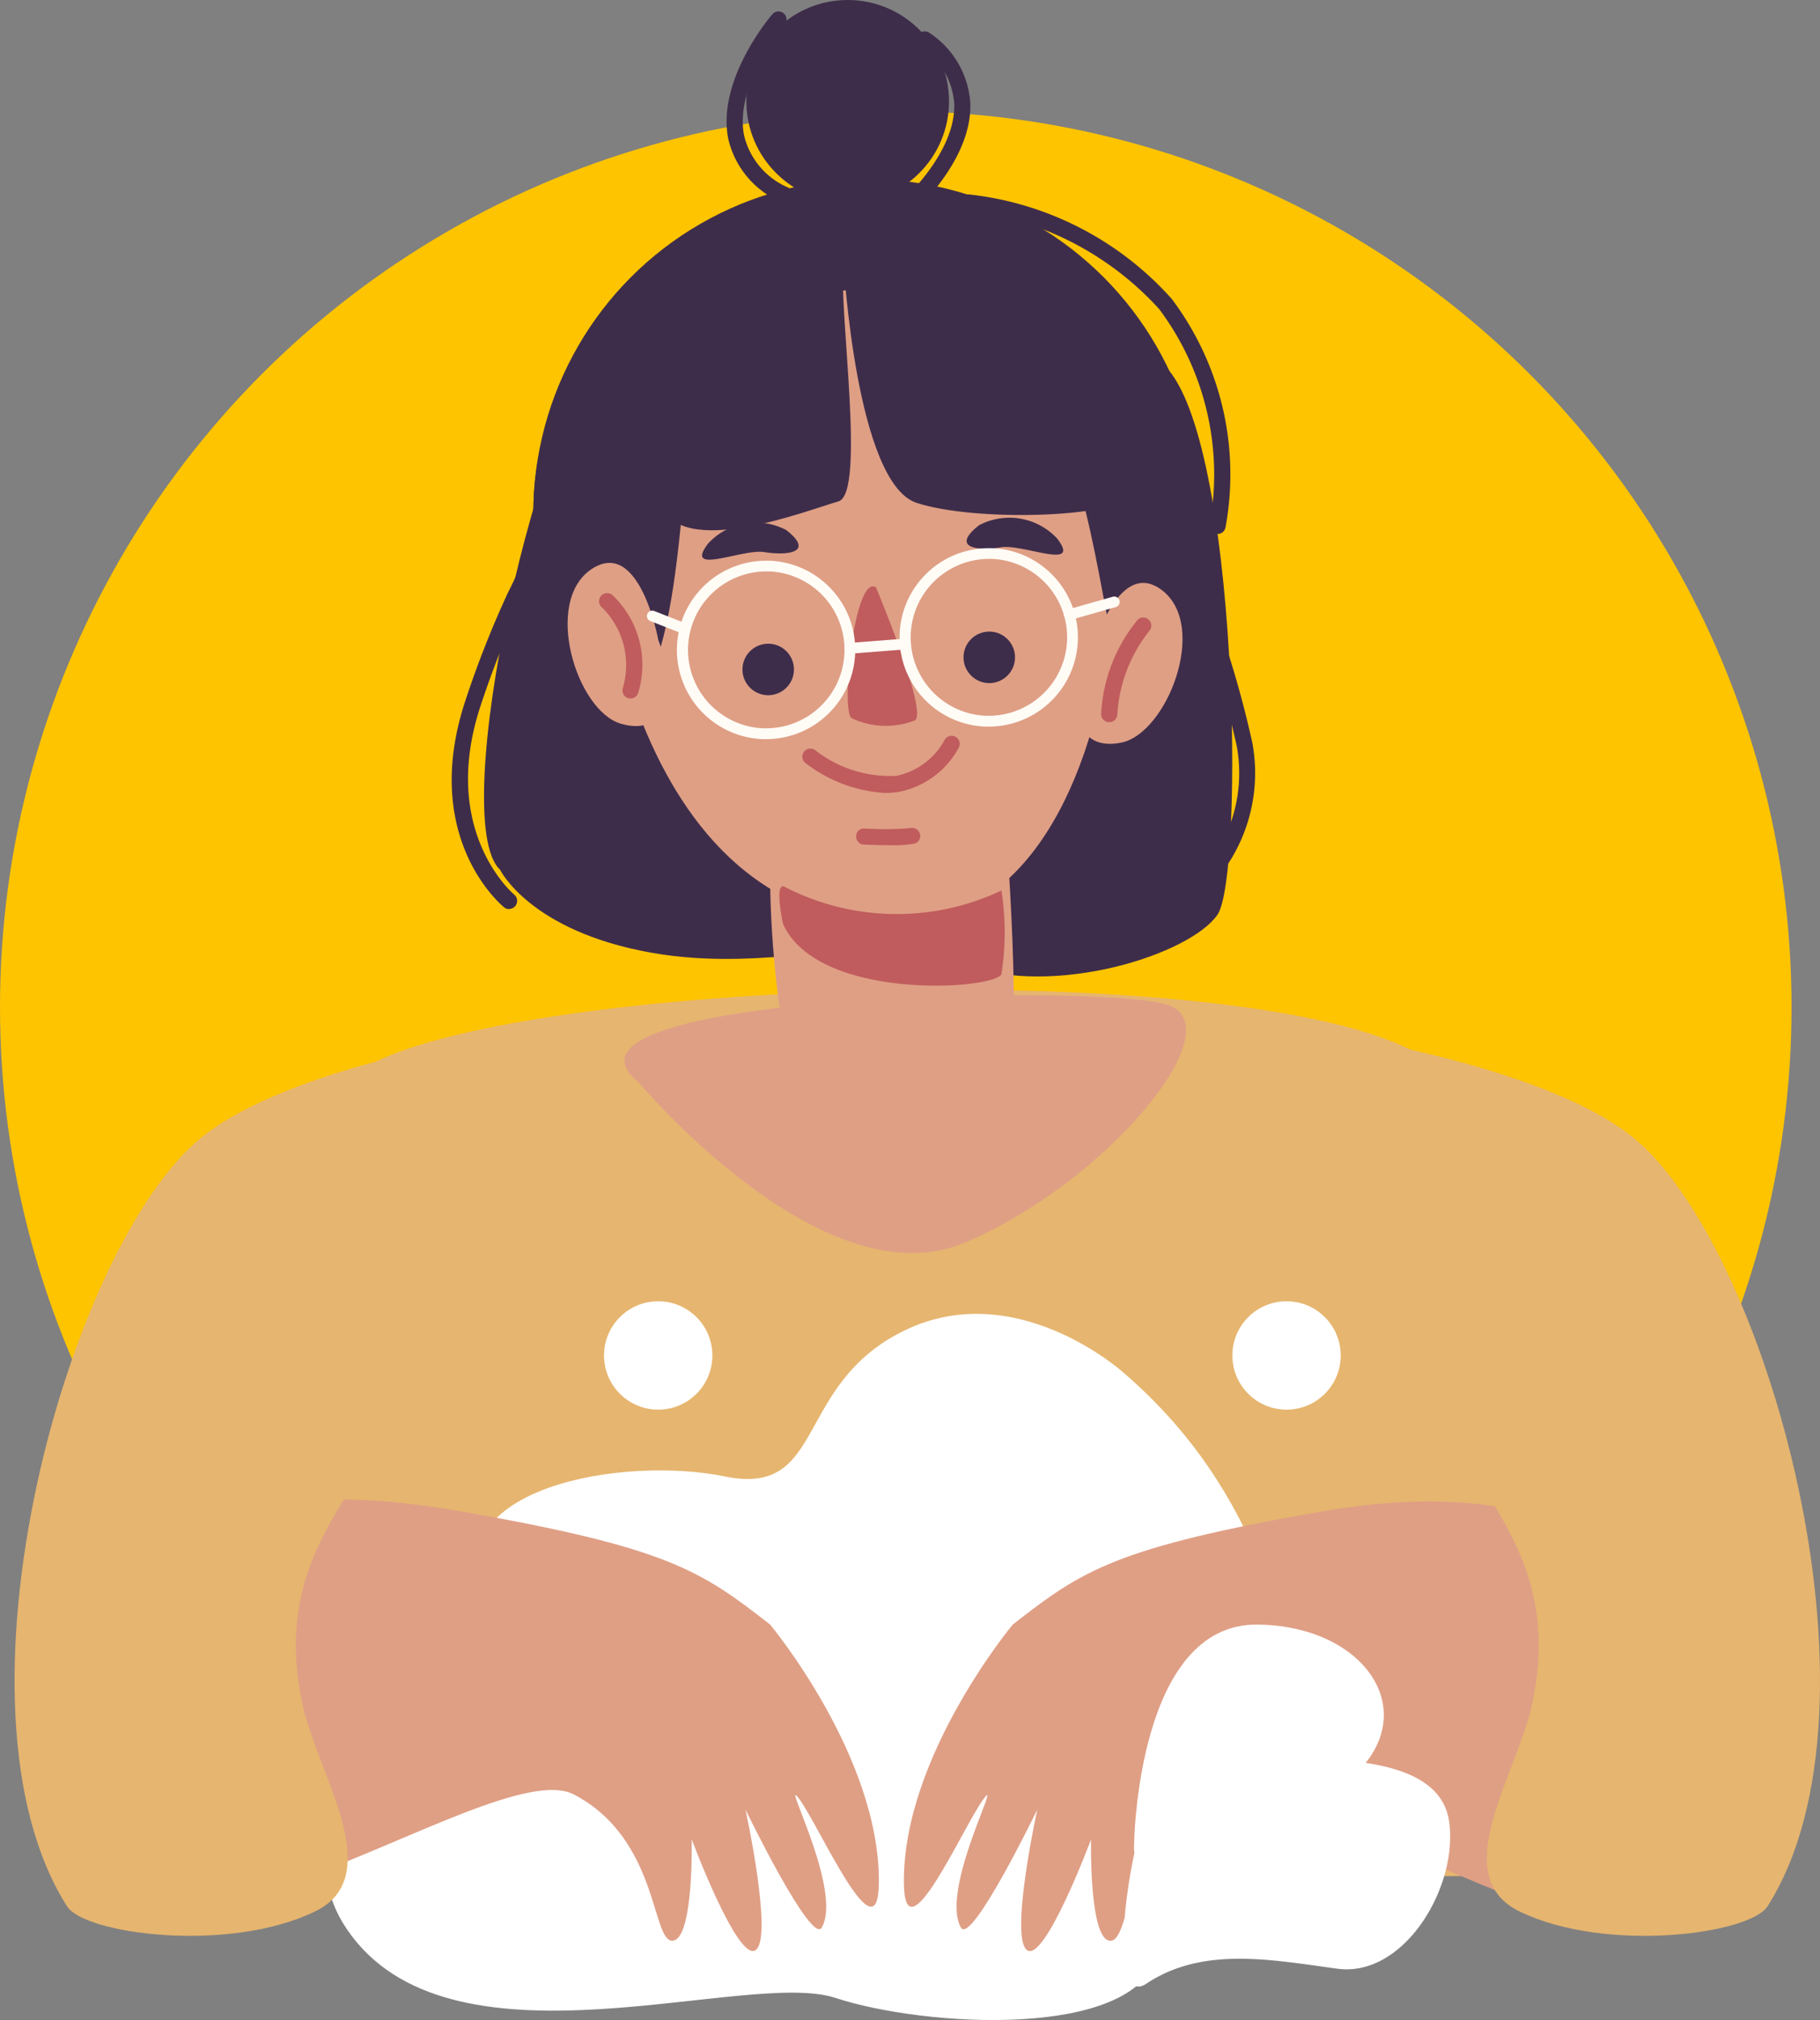 <svg xmlns="http://www.w3.org/2000/svg" width="56.668" height="62.88" viewBox="0 0 56.668 62.88">
  <rect x="0" y="0" width="56.668" height="62.88" fill="#808080" stroke="none"/>
  <g id="washhand" transform="translate(-1003.495 -284.244)">
    <ellipse id="Ellipse_32" data-name="Ellipse 32" cx="27.891" cy="27.891" rx="27.891" ry="27.891" transform="translate(1003.495 287.704)" fill="#ffc400"/>
    <g id="Group_245" data-name="Group 245" transform="translate(1003.949 284.244)">
      <path id="Path_478" data-name="Path 478" d="M449.026,452.191H487.6s1.351-22.182-3.563-25.427-27.9-2.568-32.991.2S449.026,452.191,449.026,452.191Z" transform="translate(-440.05 -393.791)" fill="#e6b56f"/>
      <path id="Path_479" data-name="Path 479" d="M458.179,413.243a.249.249,0,0,1-.159-.057c-.106-.086-2.58-2.169-1.226-6.365a31.353,31.353,0,0,1,1.345-3.425,12.391,12.391,0,0,0,1.369-5.4.249.249,0,0,1,.261-.241.253.253,0,0,1,.242.261,12.957,12.957,0,0,1-1.413,5.58,31.271,31.271,0,0,0-1.327,3.374c-1.249,3.872,1.042,5.8,1.066,5.822a.252.252,0,0,1-.159.446Z" transform="translate(-442.78 -384.944)" fill="#3e2d4a"/>
      <circle id="Ellipse_46" data-name="Ellipse 46" cx="3.155" cy="3.155" r="3.155" transform="translate(22.785)" fill="#3e2d4a"/>
      <path id="Path_480" data-name="Path 480" d="M458.392,409.933s.925,1.908,4.705,2.58,6.746-.7,9.664.362,7.134-.32,7.969-1.546.661-14.8-1.64-17.081-14.356-4.177-16.968-1.513S456.734,408.4,458.392,409.933Z" transform="translate(-443.275 -382.858)" fill="#3e2d4a"/>
      <ellipse id="Ellipse_47" data-name="Ellipse 47" cx="10.397" cy="10.397" rx="10.397" ry="10.397" transform="translate(16.152 5.576)" fill="#3e2d4a"/>
      <path id="Path_481" data-name="Path 481" d="M478.47,415.623s.675,8.1,0,9-4.948.225-6.073,0-1.575-9-.9-9S478.341,413.818,478.47,415.623Z" transform="translate(-447.656 -390.568)" fill="#df9f85"/>
      <path id="Path_482" data-name="Path 482" d="M462.964,398.634s.427,12.62,8.96,13.165,8.523-17.236,5.436-18.927S461.386,391.5,462.964,398.634Z" transform="translate(-444.904 -383.052)" fill="#df9f85"/>
      <path id="Path_483" data-name="Path 483" d="M475.666,405.9s1.63,3.885,1.21,4.142a2.49,2.49,0,0,1-1.977-.074C474.568,409.684,475,405.467,475.666,405.9Z" transform="translate(-448.845 -387.617)" fill="#c05c5d"/>
      <ellipse id="Ellipse_48" data-name="Ellipse 48" cx="0.802" cy="0.802" rx="0.802" ry="0.802" transform="translate(22.663 20.037)" fill="#3e2d4a"/>
      <ellipse id="Ellipse_49" data-name="Ellipse 49" cx="0.802" cy="0.802" rx="0.802" ry="0.802" transform="translate(29.546 19.66)" fill="#3e2d4a"/>
      <path id="Path_484" data-name="Path 484" d="M468.809,391.845s-3.059,1.479-3.642,4.257-.281,9.889-3.522,9.563C461.645,405.665,455.368,391.591,468.809,391.845Z" transform="translate(-444.03 -382.993)" fill="#3e2d4a"/>
      <path id="Path_485" data-name="Path 485" d="M475.449,391.618c-.278.2,3.155.19,5.117,2.569s2.428,8.323,2.732,8.433,1.515-7.366-.636-9.612S477.029,390.487,475.449,391.618Z" transform="translate(-449.058 -382.705)" fill="#3e2d4a"/>
      <path id="Path_486" data-name="Path 486" d="M471.758,419.807a7.611,7.611,0,0,0,6.766.123,8.336,8.336,0,0,1,0,2.608c-.268.489-5.727.838-6.8-1.571C471.723,420.967,471.448,419.7,471.758,419.807Z" transform="translate(-447.798 -392.21)" fill="#c05c5d"/>
      <path id="Path_487" data-name="Path 487" d="M485.867,407.987s.817-3.159,2.242-2.035.136,4.426-1.272,4.726S485.09,409.616,485.867,407.987Z" transform="translate(-452.364 -387.565)" fill="#df9f85"/>
      <path id="Path_488" data-name="Path 488" d="M464.6,407.177s-.578-3.211-2.083-2.2-.467,4.4.916,4.808S465.258,408.859,464.6,407.177Z" transform="translate(-444.558 -387.258)" fill="#df9f85"/>
      <path id="Path_489" data-name="Path 489" d="M480.693,402.914a2.029,2.029,0,0,1,2.429.406c.794,1.024-1.053.166-1.743.28S479.784,403.635,480.693,402.914Z" transform="translate(-450.666 -386.563)" fill="#3e2d4a"/>
      <path id="Path_490" data-name="Path 490" d="M470.641,403.136a2.03,2.03,0,0,0-2.428.414c-.79,1.028,1.053.162,1.743.273S471.552,403.853,470.641,403.136Z" transform="translate(-446.614 -386.637)" fill="#3e2d4a"/>
      <path id="Path_491" data-name="Path 491" d="M469.631,410.231l-.107,0a2.778,2.778,0,0,1,.1-5.554l.107,0a2.778,2.778,0,0,1-.1,5.554Zm0-5.221a2.443,2.443,0,0,0-.089,4.884l.094,0a2.443,2.443,0,0,0,.089-4.884Z" transform="translate(-446.229 -387.223)" fill="#fffcf6"/>
      <path id="Path_492" data-name="Path 492" d="M479.973,409.65l-.107,0a2.778,2.778,0,0,1,.1-5.554l.107,0a2.778,2.778,0,0,1-.1,5.554Zm0-5.221a2.443,2.443,0,0,0-.089,4.884l.093,0a2.443,2.443,0,0,0,.089-4.884Z" transform="translate(-449.638 -387.032)" fill="#fffcf6"/>
      <path id="Path_493" data-name="Path 493" d="M466.643,407.731a.185.185,0,0,1-.062-.011l-1.016-.4a.167.167,0,0,1,.123-.312l1.016.4a.167.167,0,0,1-.062.323Z" transform="translate(-445.77 -387.988)" fill="#fffcf6"/>
      <path id="Path_494" data-name="Path 494" d="M485,407.069a.167.167,0,0,1-.046-.328l1.412-.4a.168.168,0,0,1,.091.322l-1.412.4A.157.157,0,0,1,485,407.069Z" transform="translate(-452.158 -387.769)" fill="#fffcf6"/>
      <path id="Path_495" data-name="Path 495" d="M471.756,390.46s.385,6.841,2.27,7.462,6.522.45,6.745-.3-3.595-6.77-6.335-7.735c-4.806-1.693-8.954,6.12-8.405,8s4.678.235,5.558-.007S471.58,391.813,471.756,390.46Z" transform="translate(-445.943 -382.27)" fill="#3e2d4a"/>
      <path id="Path_496" data-name="Path 496" d="M474.807,408.764a.167.167,0,0,1-.013-.334l1.719-.134a.158.158,0,0,1,.18.154.168.168,0,0,1-.154.18l-1.719.134Z" transform="translate(-448.797 -388.416)" fill="#fffcf6"/>
      <path id="Path_497" data-name="Path 497" d="M470.959,385.127a.255.255,0,0,1-.115-.028,2.836,2.836,0,0,1-1.635-1.972c-.355-1.827,1.3-3.786,1.376-3.868a.251.251,0,0,1,.381.327c-.015.019-1.573,1.859-1.262,3.446a2.362,2.362,0,0,0,1.372,1.621.251.251,0,0,1-.115.475Z" transform="translate(-446.99 -378.815)" fill="#3e2d4a"/>
      <path id="Path_498" data-name="Path 498" d="M477.149,385.987a.251.251,0,0,1-.161-.444c.018-.016,1.857-1.576,1.811-3.193a2.357,2.357,0,0,0-1.087-1.823.251.251,0,0,1,.3-.4,2.835,2.835,0,0,1,1.288,2.213c.051,1.862-1.908,3.521-1.992,3.591A.247.247,0,0,1,477.149,385.987Z" transform="translate(-449.541 -379.113)" fill="#3e2d4a"/>
      <path id="Path_499" data-name="Path 499" d="M490.217,413.029a.251.251,0,0,1-.156-.45,4.657,4.657,0,0,0,1.589-4.426,31.816,31.816,0,0,0-1-3.512,22.8,22.8,0,0,1-1.449-6.634.251.251,0,0,1,.25-.253h0a.252.252,0,0,1,.251.25,22.463,22.463,0,0,0,1.424,6.482,32.152,32.152,0,0,1,1.011,3.571,5.163,5.163,0,0,1-1.774,4.919A.247.247,0,0,1,490.217,413.029Z" transform="translate(-453.599 -384.942)" fill="#3e2d4a"/>
      <path id="Path_500" data-name="Path 500" d="M488.018,398.237l-.031,0a.252.252,0,0,1-.219-.28,8.6,8.6,0,0,0-1.565-6.717,9.553,9.553,0,0,0-5.977-3.072.251.251,0,0,1-.23-.272.254.254,0,0,1,.271-.23,9.9,9.9,0,0,1,6.324,3.253,9.081,9.081,0,0,1,1.677,7.1A.252.252,0,0,1,488.018,398.237Z" transform="translate(-450.562 -381.615)" fill="#3e2d4a"/>
      <path id="Path_501" data-name="Path 501" d="M476.226,417.622c-.283,0-.583-.009-.808-.017a.253.253,0,0,1-.242-.261.243.243,0,0,1,.261-.241,9.836,9.836,0,0,0,1.407-.011.256.256,0,0,1,.314.163.244.244,0,0,1-.146.311A3.287,3.287,0,0,1,476.226,417.622Z" transform="translate(-448.973 -391.313)" fill="#c05c5d"/>
      <path id="Path_502" data-name="Path 502" d="M464.219,409.468a.229.229,0,0,1-.073-.011.251.251,0,0,1-.167-.314,2.515,2.515,0,0,0-.648-2.509.252.252,0,1,1,.335-.376,2.991,2.991,0,0,1,.793,3.032A.25.25,0,0,1,464.219,409.468Z" transform="translate(-445.041 -387.724)" fill="#c05c5d"/>
      <path id="Path_503" data-name="Path 503" d="M486.809,410.569h-.022a.252.252,0,0,1-.229-.273,5.015,5.015,0,0,1,1.14-2.919.252.252,0,0,1,.363.348,4.611,4.611,0,0,0-1,2.616A.251.251,0,0,1,486.809,410.569Z" transform="translate(-452.726 -388.089)" fill="#c05c5d"/>
      <path id="Path_504" data-name="Path 504" d="M464.862,427.571s5.708,6.824,10.11,5,8.526-6.775,6.312-7.432S461.4,424.826,464.862,427.571Z" transform="translate(-445.426 -393.875)" fill="#df9f85"/>
      <path id="Path_505" data-name="Path 505" d="M475.385,441.468s-3.326-2.987-6.8-1.3-2.419,5.194-5.595,4.545-8.929.331-7.56,3.766-7.387,6.121-4.061,10.535,12.3,1.022,15.062,1.931,9.26,1.3,10.015-1.3,5.594-2.987,4.838-6.363S479.771,445.234,475.385,441.468Z" transform="translate(-440.874 -398.754)" fill="#fff"/>
      <path id="Path_506" data-name="Path 506" d="M460.783,452.167s3.4,4.078,3.387,8c-.005,2.5-1.845-1.713-2.476-2.565s1.36,2.818.7,3.994c-.322.575-2.378-3.671-2.378-3.671s.873,3.988.316,4.377-1.99-3.449-1.99-3.449.067,3.116-.594,3.155-.423-3.164-3.074-4.551-14.73,8.212-15.017.345,3.257-10.592,11.467-9.163C457.6,449.77,458.625,450.484,460.783,452.167Z" transform="translate(-437.259 -401.598)" fill="#df9f85"/>
      <path id="Path_507" data-name="Path 507" d="M480.782,452.2s-3.4,4.078-3.388,8c.006,2.5,1.845-1.713,2.476-2.565s-1.359,2.818-.7,3.994c.322.575,2.378-3.671,2.378-3.671s-.873,3.988-.317,4.377,1.991-3.449,1.991-3.449-.067,3.116.593,3.155.424-3.164,3.075-4.551,16.263,9.155,16.549,1.288-4.789-11.536-13-10.107C483.963,449.8,482.94,450.514,480.782,452.2Z" transform="translate(-449.705 -401.628)" fill="#df9f85"/>
      <path id="Path_508" data-name="Path 508" d="M488.086,460.938s.072-6.9,3.844-6.857,5.565,3.416,2.015,5.4S487.986,462.284,488.086,460.938Z" transform="translate(-453.229 -403.511)" fill="#fff"/>
      <path id="Path_509" data-name="Path 509" d="M490.773,457.875a2.689,2.689,0,0,0,2.026,1.544c1.422.141,4.657,0,4.938,2.039s-1.409,4.851-3.482,4.57-4.2-.7-5.947.467S488.309,457.034,490.773,457.875Z" transform="translate(-453.069 -404.746)" fill="#fff"/>
      <ellipse id="Ellipse_50" data-name="Ellipse 50" cx="1.687" cy="1.687" rx="1.687" ry="1.687" transform="translate(37.917 40.506)" fill="#fff"/>
      <ellipse id="Ellipse_51" data-name="Ellipse 51" cx="1.687" cy="1.687" rx="1.687" ry="1.687" transform="translate(18.353 40.506)" fill="#fff"/>
      <path id="Path_510" data-name="Path 510" d="M475.246,414.587a4.5,4.5,0,0,1-2.474-.933.251.251,0,1,1,.313-.393,3.765,3.765,0,0,0,2.527.792,2.218,2.218,0,0,0,1.5-1.125.251.251,0,1,1,.428.263,2.7,2.7,0,0,1-1.841,1.359A2.638,2.638,0,0,1,475.246,414.587Z" transform="translate(-448.15 -389.904)" fill="#c05c5d"/>
      <path id="Path_511" data-name="Path 511" d="M453.066,426.256s-4.712,6.472-4.849,10.275-4.354,5.407-3.159,10.887c.471,2.158,2.663,5.319.379,6.423-2.7,1.306-7.166.7-7.716-.162-3.984-6.261.052-20.692,4.249-23.986C445.152,427.2,453.066,426.256,453.066,426.256Z" transform="translate(-436.087 -394.338)" fill="#e6b56f"/>
      <path id="Path_512" data-name="Path 512" d="M494.616,426.256s4.712,6.472,4.85,10.275,4.354,5.407,3.159,10.887c-.471,2.158-2.664,5.319-.379,6.423,2.7,1.306,7.165.7,7.716-.162,3.984-6.261-.052-20.692-4.25-23.986C502.531,427.2,494.616,426.256,494.616,426.256Z" transform="translate(-455.382 -394.338)" fill="#e6b56f"/>
    </g>
  </g>
</svg>
